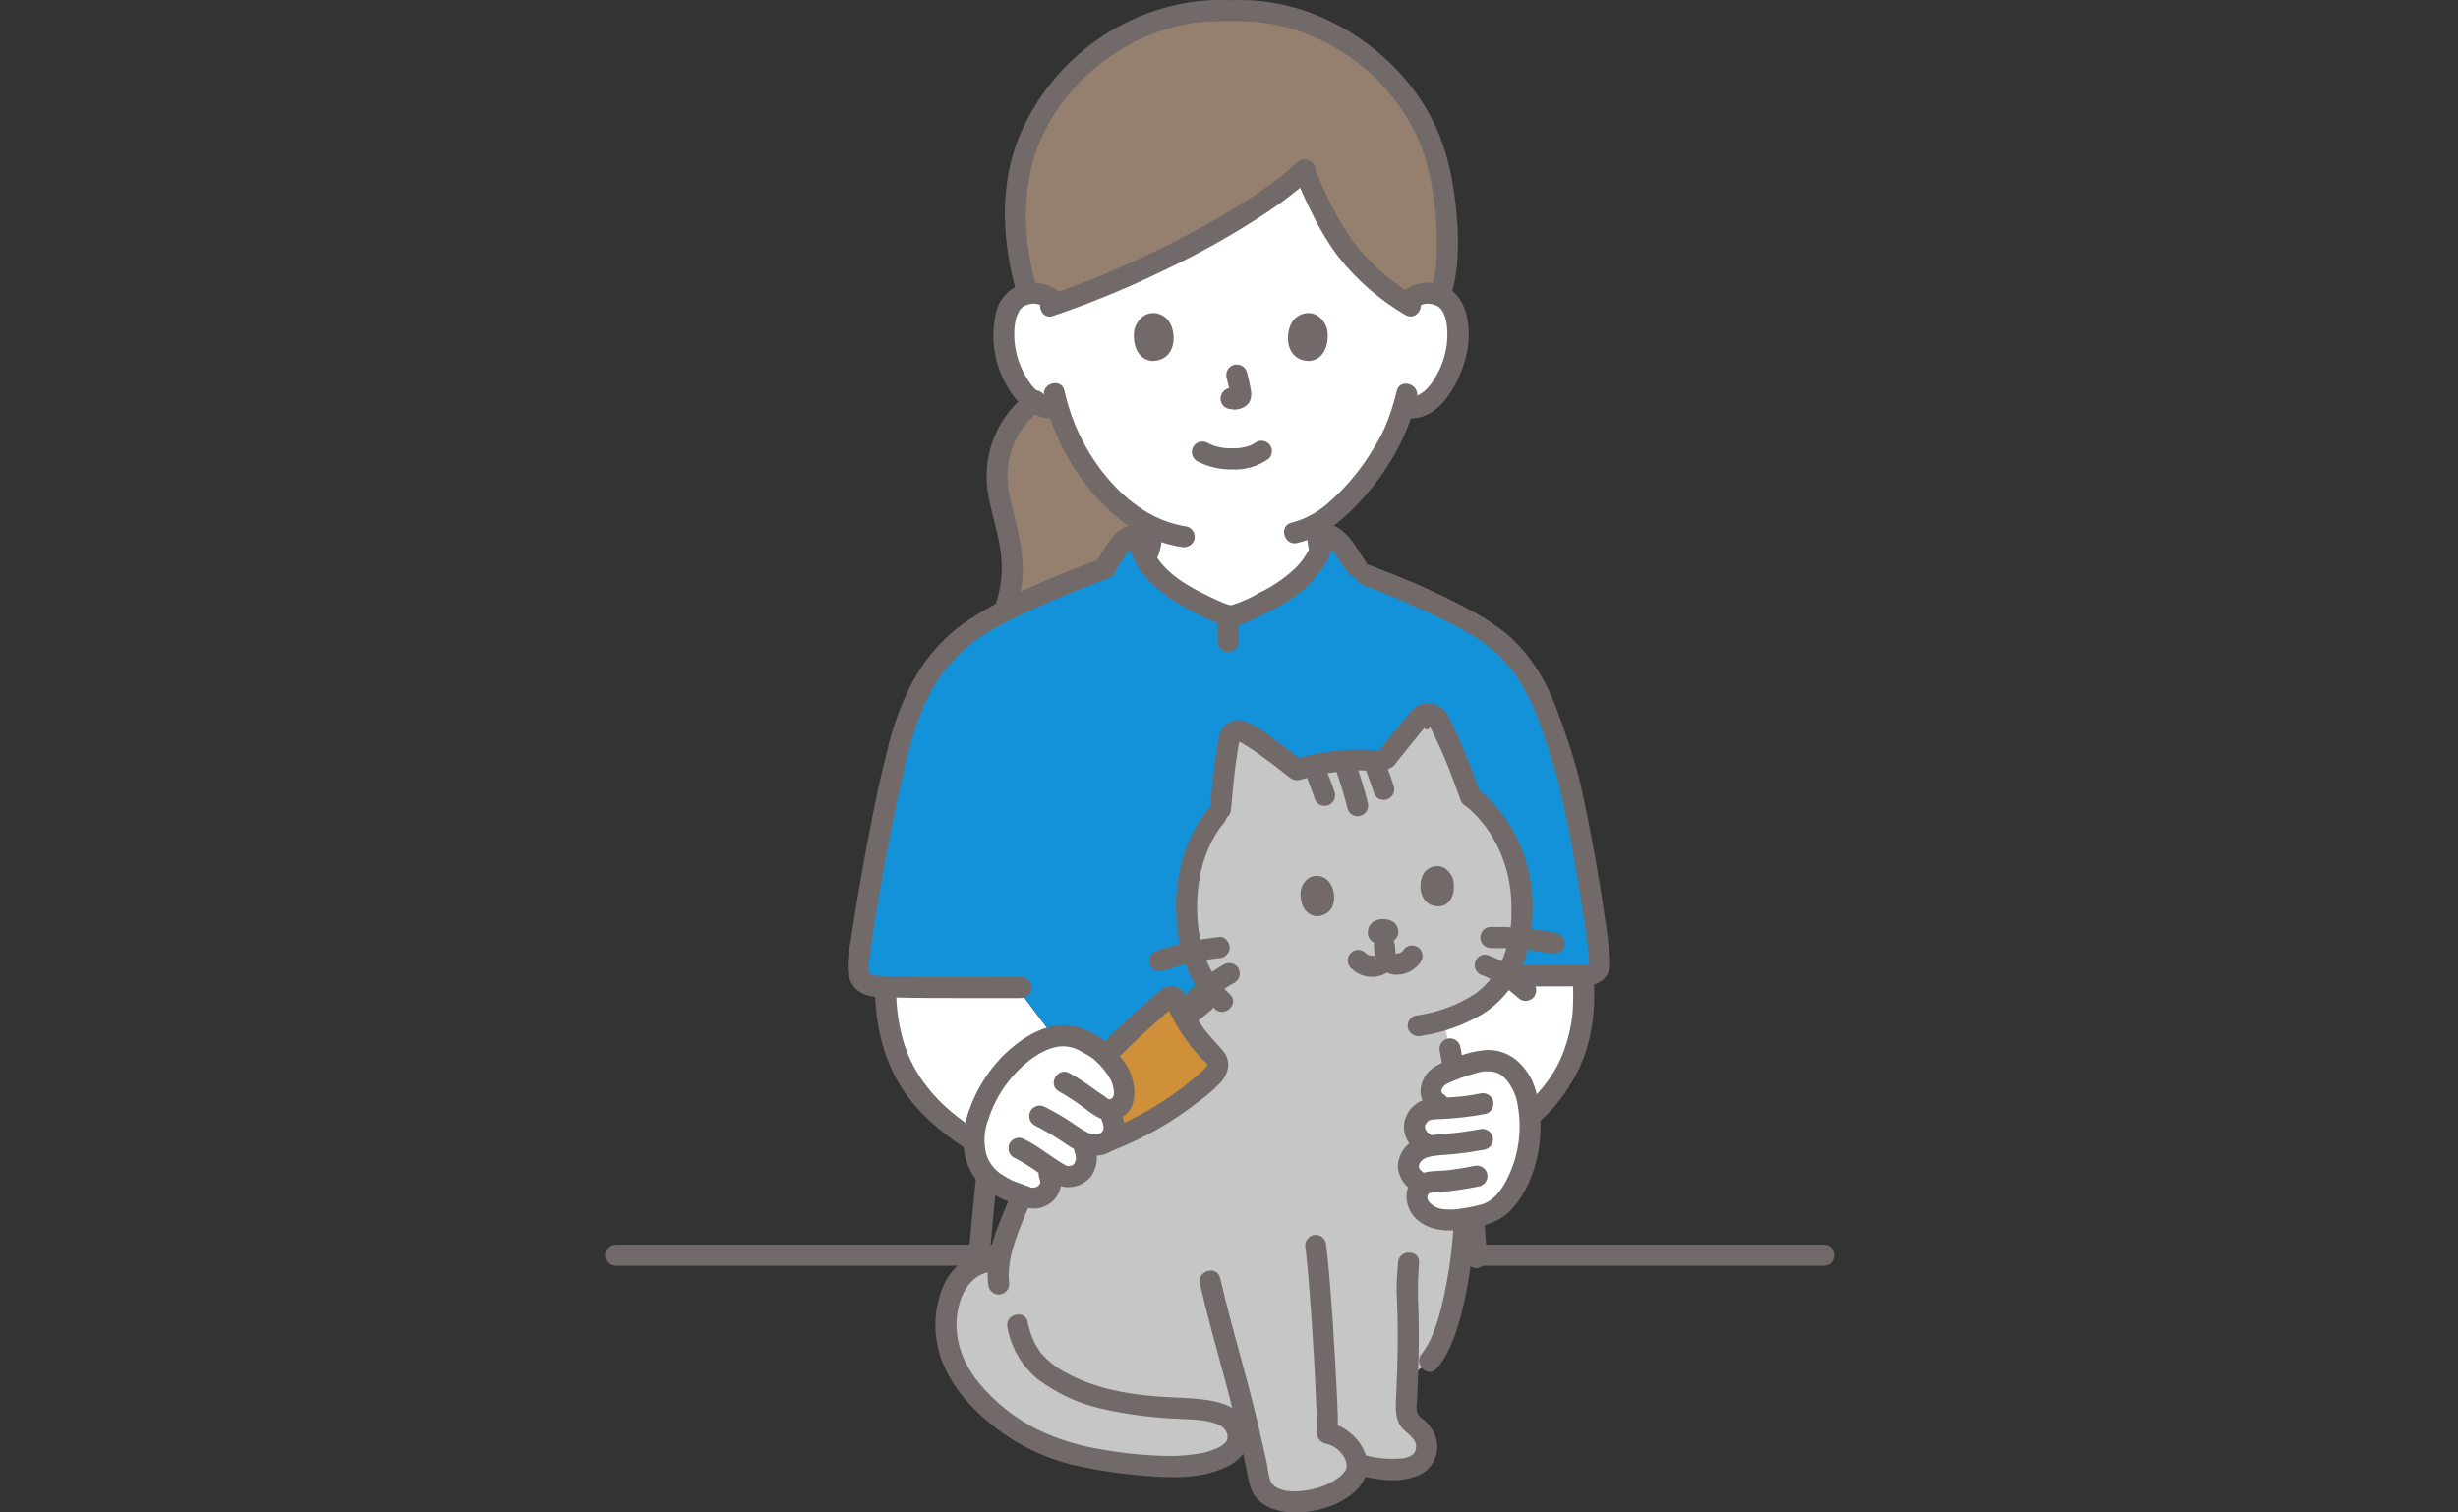 <svg width="130" height="80" viewBox="0 0 130 80" fill="none" xmlns="http://www.w3.org/2000/svg">
<rect x="0" y="0" width="130" height="80" fill="#333333" stroke="none"/>
<mask id="mask0_1621_25205" style="mask-type:alpha" maskUnits="userSpaceOnUse" x="0" y="0" width="130" height="80">
<rect width="130" height="80" fill="#D9D9D9"/>
</mask>
<g mask="url(#mask0_1621_25205)">
</g>
<g clip-path="url(#clip0_1621_25205)">
<path d="M83.761 52.742C83.758 52.496 83.751 52.248 83.751 52.084C83.751 52.084 83.751 51.91 83.751 51.611C82.337 51.611 77.194 51.633 75.956 51.633L74.175 58.358L73.992 59.049C76.879 59.049 80.901 59.049 80.901 59.049C81.293 58.701 81.661 58.328 82.002 57.93C83.04 56.629 83.651 55.037 83.75 53.373C83.764 53.215 83.764 52.98 83.761 52.742Z" fill="white"/>
<path d="M58.766 60.048L59.116 59.663L56.881 56.375L53.777 52.235C51.661 52.235 48.807 52.251 46.832 52.191C46.838 52.423 46.841 52.554 46.841 52.554C46.899 55.08 47.722 57.429 49.987 59.265C51.088 60.13 52.262 60.897 53.495 61.556L56.092 62.995L58.766 60.048Z" fill="white"/>
<path d="M59.35 6.875C60.727 6.114 62.587 5.627 65.094 5.627C76.609 5.627 74.491 15.898 74.491 15.898C74.634 15.766 74.801 15.664 74.984 15.597C75.166 15.53 75.359 15.5 75.553 15.508C75.8 15.5 76.044 15.559 76.26 15.68C76.475 15.8 76.654 15.977 76.778 16.191C77.195 16.915 77.176 18.249 76.897 19.075C76.699 19.66 76.376 20.554 75.594 21.195C75.422 21.339 75.223 21.445 75.008 21.507C74.793 21.57 74.567 21.587 74.346 21.557L74.226 21.537C74.108 21.936 73.965 22.326 73.796 22.707C73.482 23.562 71.761 26.539 69.575 27.747C69.599 27.951 69.632 28.156 69.668 28.364C69.7 28.628 69.75 28.89 69.816 29.148C69.681 29.474 69.494 29.776 69.262 30.041C68.881 30.509 68.432 30.916 67.931 31.251C66.605 32.023 65.464 32.581 65.096 32.574C64.725 32.581 63.584 32.023 62.258 31.251C61.767 30.929 61.327 30.535 60.953 30.083C60.803 29.912 60.671 29.726 60.561 29.528C60.821 29.207 60.83 28.8 60.909 28.365C60.937 28.209 60.96 28.058 60.981 27.91C59.917 27.428 58.968 26.631 58.066 25.548C57.094 24.37 56.372 23.004 55.946 21.536C55.71 21.586 55.465 21.581 55.231 21.522C54.997 21.463 54.78 21.352 54.595 21.196C53.814 20.555 53.49 19.661 53.292 19.076C53.014 18.25 52.995 16.916 53.411 16.191C53.535 15.977 53.714 15.8 53.929 15.68C54.145 15.56 54.389 15.501 54.636 15.509C54.83 15.5 55.023 15.53 55.206 15.597C55.388 15.664 55.555 15.767 55.698 15.899C55.698 15.899 54.401 9.612 59.35 6.875Z" fill="white"/>
<path d="M56.795 23.637C56.444 22.966 56.16 22.261 55.946 21.534C55.728 21.581 55.503 21.581 55.285 21.534C55.067 21.487 54.861 21.394 54.682 21.261C53.669 22.028 52.984 23.153 52.767 24.408C52.541 25.804 53.138 27.264 53.399 28.654C53.663 29.887 53.56 31.171 53.104 32.346C54.814 31.492 56.572 30.738 58.37 30.09C58.626 29.732 59.055 29.076 59.275 28.781C59.401 28.607 59.569 28.467 59.762 28.374C59.802 28.355 59.846 28.345 59.89 28.346C59.924 28.352 59.957 28.363 59.987 28.38C60.002 28.37 60.21 28.003 60.423 27.623C59.522 27.076 58.724 26.373 58.066 25.548C57.576 24.958 57.15 24.317 56.795 23.637Z" fill="#957F6E"/>
<path d="M75.952 8.304C75.801 7.797 75.609 7.304 75.378 6.828C74.16 4.364 72.094 2.426 69.561 1.372C68.132 0.766 66.584 0.491 65.034 0.568C59.851 0.281 54.907 4.192 53.907 9.121C53.635 10.451 53.669 12.724 53.917 13.784C53.917 13.784 54.198 15.004 54.356 15.539C54.448 15.521 54.542 15.511 54.636 15.508C54.868 15.496 55.1 15.541 55.311 15.639C55.522 15.737 55.706 15.885 55.848 16.071C60.312 14.537 66.109 11.611 68.968 9.028C69.487 10.264 70.093 11.461 70.779 12.612C71.713 14.002 72.939 15.17 74.373 16.033C74.515 15.859 74.696 15.721 74.902 15.63C75.107 15.539 75.331 15.497 75.555 15.508C75.757 15.512 75.957 15.553 76.145 15.629C76.87 13.727 76.476 10.668 76.158 9.121C76.119 8.928 76.074 8.736 76.022 8.545C75.999 8.465 75.976 8.384 75.952 8.304Z" fill="#957F6E"/>
<path d="M56.892 31.951C57.159 31.858 57.418 31.722 57.675 31.604C58.086 31.416 58.497 31.225 58.907 31.034C59.254 30.872 59.601 30.711 59.948 30.55C60.023 30.515 60.103 30.485 60.176 30.445C59.93 30.578 60.108 30.477 60.182 30.445C60.286 30.405 60.386 30.358 60.484 30.306C60.641 30.219 60.783 30.109 60.907 29.979C61.382 29.467 61.424 28.713 61.518 28.055C61.552 27.912 61.531 27.762 61.459 27.634C61.387 27.506 61.269 27.411 61.129 27.368C60.987 27.329 60.835 27.349 60.707 27.422C60.579 27.495 60.485 27.615 60.445 27.758C60.402 28.06 60.352 28.362 60.301 28.662C60.284 28.773 60.259 28.884 60.226 28.991C60.217 29.019 60.207 29.047 60.197 29.074C60.199 29.069 60.24 28.986 60.21 29.041C60.195 29.07 60.091 29.232 60.167 29.136C60.131 29.179 60.092 29.219 60.051 29.257C59.991 29.317 60.115 29.216 60.041 29.267C60.018 29.282 59.995 29.298 59.972 29.313C59.859 29.378 59.741 29.433 59.619 29.478C59.551 29.508 59.485 29.539 59.418 29.572C58.699 29.903 57.984 30.239 57.266 30.57C57.094 30.649 56.923 30.728 56.751 30.806C56.69 30.833 56.629 30.86 56.568 30.887C56.442 30.943 56.709 30.835 56.595 30.875C56.455 30.917 56.336 31.012 56.264 31.14C56.191 31.268 56.171 31.419 56.206 31.562C56.247 31.704 56.341 31.824 56.469 31.897C56.597 31.97 56.749 31.989 56.891 31.951L56.892 31.951Z" fill="#726A69"/>
<path d="M69.019 27.747C69.065 28.105 69.125 28.46 69.179 28.817C69.212 29.076 69.283 29.328 69.388 29.567C69.526 29.849 69.74 30.087 70.006 30.253C70.16 30.349 70.324 30.427 70.496 30.486C70.605 30.526 70.313 30.401 70.454 30.468C71.115 30.784 71.778 31.096 72.439 31.409C72.724 31.544 73.007 31.688 73.299 31.807C73.441 31.845 73.592 31.826 73.721 31.753C73.849 31.68 73.943 31.559 73.983 31.417C74.019 31.274 73.998 31.123 73.926 30.995C73.853 30.867 73.735 30.773 73.594 30.73C73.874 30.844 73.597 30.727 73.53 30.695C73.4 30.634 73.27 30.573 73.14 30.511C72.78 30.341 72.421 30.17 72.061 29.999C71.757 29.855 71.453 29.711 71.148 29.567C71.064 29.527 70.98 29.488 70.893 29.451C70.85 29.432 70.804 29.416 70.76 29.398C70.82 29.423 70.734 29.383 70.729 29.381C70.697 29.364 70.664 29.347 70.632 29.329C70.596 29.308 70.464 29.2 70.544 29.274C70.501 29.234 70.462 29.19 70.421 29.149C70.51 29.238 70.408 29.118 70.383 29.075C70.373 29.058 70.336 28.978 70.368 29.051C70.403 29.13 70.36 29.023 70.354 29.005C70.318 28.887 70.29 28.767 70.271 28.645C70.222 28.352 70.163 28 70.13 27.746C70.126 27.599 70.066 27.46 69.962 27.356C69.859 27.253 69.72 27.192 69.574 27.188C69.427 27.189 69.286 27.248 69.181 27.352C69.077 27.457 69.018 27.598 69.018 27.746L69.019 27.747Z" fill="#726A69"/>
<path d="M54.479 20.72C53.665 21.299 53.026 22.091 52.629 23.01C52.233 23.928 52.095 24.938 52.23 25.93C52.379 27.008 52.764 28.037 52.914 29.114C53.074 30.149 52.956 31.209 52.574 32.184C52.535 32.327 52.555 32.479 52.627 32.608C52.7 32.736 52.82 32.831 52.962 32.871C53.104 32.907 53.255 32.886 53.382 32.813C53.51 32.741 53.604 32.622 53.647 32.481C54.017 31.529 54.161 30.504 54.067 29.486C53.98 28.426 53.659 27.42 53.436 26.386C53.201 25.481 53.24 24.527 53.549 23.645C53.852 22.864 54.37 22.184 55.041 21.685C55.166 21.607 55.255 21.485 55.292 21.343C55.33 21.201 55.311 21.05 55.241 20.921C55.166 20.794 55.044 20.702 54.901 20.664C54.759 20.627 54.607 20.647 54.48 20.721L54.479 20.72Z" fill="#726A69"/>
<path d="M73.869 20.695C73.713 21.359 73.5 22.008 73.232 22.635C73.198 22.721 73.286 22.523 73.23 22.637C73.211 22.676 73.194 22.717 73.175 22.756C73.132 22.848 73.086 22.938 73.039 23.027C72.923 23.249 72.8 23.465 72.671 23.679C72.01 24.808 71.167 25.818 70.174 26.668C69.636 27.134 68.998 27.468 68.31 27.645C67.613 27.808 67.908 28.884 68.606 28.721C70.043 28.387 71.242 27.339 72.182 26.243C72.993 25.33 73.669 24.306 74.191 23.201C74.224 23.127 74.256 23.051 74.287 22.975C74.297 22.952 74.345 22.836 74.312 22.912C74.275 22.998 74.323 22.889 74.332 22.87C74.364 22.798 74.394 22.726 74.424 22.653C74.46 22.565 74.493 22.477 74.527 22.388C74.701 21.934 74.84 21.468 74.942 20.992C75.086 20.291 74.014 19.992 73.869 20.695Z" fill="#726A69"/>
<path d="M55.223 20.959C55.648 22.84 56.523 24.59 57.77 26.058C58.998 27.498 60.581 28.645 62.484 28.929C62.626 28.963 62.776 28.942 62.903 28.87C63.03 28.797 63.125 28.679 63.168 28.539C63.206 28.396 63.187 28.244 63.114 28.116C63.042 27.987 62.921 27.892 62.78 27.852C61.043 27.593 59.678 26.583 58.557 25.268C57.444 23.939 56.668 22.359 56.296 20.663C56.138 19.962 55.065 20.259 55.223 20.959V20.959Z" fill="#726A69"/>
<path d="M76.701 15.631C76.701 15.778 76.737 15.623 76.756 15.563C76.779 15.49 76.802 15.416 76.823 15.342C76.872 15.162 76.913 14.979 76.946 14.795C77.014 14.414 77.061 14.028 77.085 13.641C77.129 12.887 77.114 12.131 77.042 11.379C76.907 9.859 76.648 8.347 76.039 6.94C74.763 3.993 72.171 1.699 69.171 0.625C68.297 0.315 67.388 0.117 66.464 0.036C66.006 0.002 65.546 -0.008 65.086 0.007C64.719 0.011 64.354 -0.011 63.987 0.008C62.508 0.092 61.06 0.466 59.724 1.11C57.087 2.365 55.008 4.557 53.888 7.262C52.915 9.657 52.987 12.379 53.6 14.852C53.669 15.131 53.739 15.41 53.821 15.686C54.023 16.373 55.097 16.082 54.893 15.389C54.599 14.47 54.403 13.522 54.31 12.56C54.184 11.245 54.28 9.918 54.595 8.635C55.301 6.075 57.112 3.9 59.376 2.559C60.522 1.877 61.786 1.42 63.102 1.212C63.778 1.134 64.459 1.104 65.139 1.121C65.971 1.093 66.802 1.165 67.616 1.336C69.08 1.671 70.458 2.309 71.663 3.208C72.868 4.107 73.872 5.249 74.613 6.559C75.385 7.945 75.731 9.478 75.897 11.044C75.989 11.849 76.017 12.659 75.983 13.468C75.968 13.841 75.926 14.212 75.858 14.579C75.823 14.761 75.78 14.941 75.728 15.119C75.658 15.283 75.611 15.455 75.588 15.631C75.588 16.349 76.701 16.35 76.701 15.631Z" fill="#726A69"/>
<path d="M68.542 9.436C69.168 10.872 69.838 12.351 70.798 13.598C71.775 14.828 72.971 15.865 74.325 16.658C74.94 17.03 75.5 16.065 74.887 15.694C73.63 14.966 72.523 14.005 71.626 12.86C70.729 11.663 70.099 10.238 69.503 8.872C69.427 8.745 69.305 8.653 69.163 8.616C69.02 8.578 68.869 8.598 68.741 8.672C68.617 8.749 68.526 8.872 68.489 9.014C68.452 9.156 68.471 9.307 68.542 9.436Z" fill="#726A69"/>
<path d="M68.63 8.585C67.29 9.802 65.733 10.778 64.168 11.672C62.341 12.715 60.452 13.645 58.513 14.457C57.487 14.886 56.448 15.284 55.394 15.638C54.718 15.864 55.008 16.943 55.69 16.714C57.68 16.038 59.627 15.237 61.518 14.319C63.423 13.421 65.26 12.387 67.016 11.225C67.859 10.667 68.662 10.048 69.416 9.374C69.948 8.89 69.159 8.103 68.629 8.584L68.63 8.585Z" fill="#726A69"/>
<path d="M56.092 15.504C55.772 15.217 55.375 15.033 54.951 14.974C54.527 14.915 54.094 14.983 53.709 15.171C53.443 15.316 53.211 15.518 53.03 15.762C52.85 16.007 52.725 16.288 52.664 16.586C52.506 17.3 52.495 18.038 52.633 18.756C52.771 19.474 53.055 20.156 53.466 20.759C54.001 21.545 54.832 22.248 55.844 22.114C55.99 22.11 56.129 22.05 56.232 21.946C56.336 21.842 56.396 21.703 56.4 21.556C56.4 21.285 56.144 20.958 55.844 20.998C55.081 21.099 54.565 20.48 54.225 19.868C53.923 19.34 53.733 18.754 53.666 18.149C53.615 17.57 53.616 16.866 53.957 16.37C54.02 16.279 53.893 16.425 53.991 16.332C54.029 16.292 54.07 16.254 54.112 16.218C54.057 16.259 54.196 16.172 54.209 16.166C54.278 16.133 54.351 16.108 54.425 16.093C54.577 16.054 54.736 16.051 54.889 16.086C55.042 16.121 55.184 16.192 55.305 16.293C55.838 16.77 56.626 15.983 56.093 15.504H56.092Z" fill="#726A69"/>
<path d="M74.886 16.293C75.007 16.192 75.149 16.121 75.302 16.086C75.455 16.051 75.614 16.053 75.766 16.093C75.875 16.122 75.98 16.164 76.079 16.218C76.122 16.253 76.163 16.291 76.2 16.332C76.31 16.441 76.157 16.256 76.235 16.37C76.575 16.866 76.577 17.57 76.526 18.149C76.458 18.754 76.267 19.339 75.966 19.868C75.627 20.481 75.11 21.099 74.347 20.998C74.2 20.999 74.059 21.058 73.955 21.162C73.85 21.267 73.792 21.409 73.791 21.556C73.795 21.703 73.854 21.843 73.958 21.947C74.061 22.051 74.201 22.111 74.347 22.115C76.02 22.337 77.039 20.506 77.457 19.155C77.828 17.955 77.833 16.077 76.681 15.287C76.286 15.035 75.82 14.92 75.354 14.959C74.888 14.998 74.447 15.19 74.1 15.504C73.564 15.983 74.353 16.77 74.886 16.293Z" fill="#726A69"/>
<path d="M63.31 24.394C63.892 24.696 64.539 24.847 65.194 24.833C65.878 24.861 66.552 24.659 67.109 24.259C67.213 24.155 67.272 24.013 67.272 23.865C67.272 23.716 67.213 23.575 67.109 23.47C67.003 23.369 66.862 23.313 66.716 23.313C66.57 23.313 66.429 23.369 66.322 23.47C66.495 23.335 66.377 23.427 66.333 23.455C66.296 23.479 66.258 23.501 66.219 23.521C66.168 23.548 66.038 23.58 66.196 23.538C66.143 23.552 66.091 23.578 66.039 23.595C65.895 23.64 65.748 23.674 65.598 23.696C65.681 23.683 65.631 23.692 65.577 23.696C65.534 23.7 65.491 23.704 65.447 23.707C65.343 23.713 65.239 23.716 65.135 23.715C65.041 23.715 64.947 23.712 64.854 23.705C64.811 23.703 64.769 23.699 64.726 23.695C64.706 23.692 64.549 23.665 64.684 23.691C64.546 23.667 64.409 23.637 64.273 23.599C64.216 23.582 64.16 23.561 64.103 23.541C63.968 23.495 64.203 23.591 64.081 23.534C64.011 23.5 63.942 23.465 63.872 23.429C63.745 23.354 63.593 23.333 63.45 23.371C63.308 23.409 63.186 23.502 63.111 23.629C63.037 23.757 63.016 23.91 63.053 24.053C63.091 24.196 63.184 24.318 63.311 24.393L63.31 24.394Z" fill="#726A69"/>
<path d="M64.876 19.988C64.961 20.296 65.029 20.608 65.079 20.924L65.06 20.775C65.066 20.818 65.067 20.861 65.063 20.904L65.083 20.756C65.08 20.775 65.076 20.795 65.069 20.814L65.125 20.68C65.119 20.694 65.112 20.706 65.105 20.718L65.192 20.605C65.183 20.616 65.172 20.626 65.161 20.635L65.274 20.548C65.25 20.562 65.225 20.576 65.2 20.587L65.333 20.53C65.293 20.548 65.251 20.56 65.208 20.567L65.356 20.547C65.318 20.552 65.279 20.552 65.24 20.547L65.388 20.567C65.344 20.561 65.301 20.55 65.257 20.544C65.185 20.52 65.109 20.517 65.035 20.534C64.962 20.537 64.89 20.56 64.829 20.6C64.765 20.637 64.71 20.686 64.666 20.744C64.622 20.803 64.59 20.869 64.571 20.94C64.552 21.011 64.548 21.085 64.558 21.158C64.568 21.23 64.592 21.3 64.629 21.364C64.664 21.427 64.712 21.482 64.769 21.526C64.826 21.57 64.891 21.602 64.961 21.619C65.068 21.634 65.172 21.661 65.281 21.666C65.449 21.667 65.614 21.627 65.763 21.55C65.858 21.505 65.942 21.44 66.009 21.359C66.077 21.278 66.125 21.183 66.151 21.081C66.186 20.918 66.185 20.749 66.147 20.586C66.096 20.284 66.027 19.986 65.95 19.691C65.91 19.551 65.819 19.432 65.695 19.357C65.599 19.301 65.489 19.275 65.379 19.282C65.268 19.289 65.162 19.328 65.075 19.396C64.987 19.464 64.921 19.556 64.886 19.662C64.851 19.767 64.848 19.88 64.877 19.987L64.876 19.988Z" fill="#726A69"/>
<path d="M60.024 17.32C59.869 17.828 59.97 18.995 60.928 19.094C62.194 19.086 62.262 17.675 61.836 17.012C61.486 16.468 60.46 16.243 60.024 17.32Z" fill="#726A69"/>
<path d="M70.165 17.32C70.32 17.828 70.219 18.995 69.261 19.094C67.994 19.086 67.927 17.675 68.353 17.012C68.703 16.468 69.729 16.243 70.165 17.32Z" fill="#726A69"/>
<path d="M74.175 58.358L73.902 59.391L59.116 59.663L56.882 56.375L53.778 52.235C51.462 52.235 48.263 52.255 46.299 52.171C45.891 52.153 45.311 51.885 45.392 51.034C45.603 48.861 46.718 42.751 47.453 39.883C47.963 37.894 48.499 36.129 50.342 34.201C51.735 32.753 55.415 31.183 58.369 30.089C58.624 29.731 59.055 29.075 59.274 28.78C59.4 28.605 59.568 28.465 59.761 28.372C59.801 28.354 59.845 28.344 59.889 28.345C59.923 28.35 59.956 28.362 59.986 28.379C60.074 28.424 60.137 28.59 60.213 28.769C60.38 29.247 60.63 29.692 60.953 30.081C61.327 30.534 61.767 30.928 62.258 31.25C63.584 32.021 64.725 32.58 65.096 32.573C65.464 32.58 66.605 32.021 67.931 31.25C68.432 30.915 68.88 30.508 69.262 30.04C69.58 29.667 69.82 29.232 69.964 28.762C70.029 28.576 70.029 28.375 70.115 28.329C70.146 28.312 70.18 28.301 70.215 28.295C70.258 28.294 70.301 28.304 70.34 28.323C70.562 28.431 70.758 28.587 70.915 28.78C71.23 29.203 71.972 30.363 72.036 30.332C74.924 31.429 78.428 32.965 79.719 34.314C81.565 36.243 81.925 38.062 82.61 39.996C83.282 41.892 84.529 49.278 84.608 50.923C84.633 51.438 84.134 51.611 83.758 51.611C82.353 51.611 77.197 51.633 75.956 51.633L74.175 58.358Z" fill="#1492D9"/>
<path d="M78.078 66.951H96.463C97.178 66.951 97.18 65.834 96.463 65.834H78.078C77.362 65.834 77.361 66.951 78.078 66.951Z" fill="#726A69"/>
<path d="M32.537 66.953C36.528 66.953 40.519 66.953 44.509 66.953C47.311 66.953 50.114 66.953 52.916 66.953H56.278C56.994 66.953 56.995 65.837 56.278 65.837H49.952C46.402 65.837 42.853 65.837 39.303 65.837C37.048 65.837 34.793 65.837 32.537 65.837C31.822 65.837 31.82 66.953 32.537 66.953Z" fill="#726A69"/>
<path d="M51.713 61.414C51.53 63.072 51.377 64.734 51.23 66.395C51.232 66.543 51.291 66.684 51.395 66.789C51.499 66.893 51.64 66.952 51.787 66.954C51.934 66.951 52.073 66.891 52.177 66.787C52.281 66.683 52.34 66.542 52.343 66.395C52.489 64.734 52.643 63.072 52.825 61.414C52.825 61.266 52.766 61.125 52.661 61.02C52.557 60.916 52.416 60.857 52.269 60.856C52.123 60.859 51.983 60.919 51.879 61.023C51.776 61.127 51.716 61.267 51.713 61.414Z" fill="#726A69"/>
<path d="M46.285 52.554C46.332 54.334 46.752 56.113 47.738 57.613C48.877 59.347 50.632 60.539 52.393 61.569C53.519 62.229 54.671 62.844 55.811 63.477C56.439 63.826 57.001 62.861 56.373 62.513C54.518 61.485 52.602 60.522 50.89 59.262C49.488 58.23 48.366 56.913 47.827 55.234C47.558 54.366 47.413 53.463 47.398 52.554C47.379 51.837 46.266 51.834 46.285 52.554V52.554Z" fill="#726A69"/>
<path d="M54.013 51.676C51.468 51.676 48.913 51.733 46.37 51.616C46.362 51.616 46.163 51.59 46.306 51.617C46.265 51.609 46.225 51.598 46.184 51.588C46.16 51.581 46.059 51.537 46.146 51.575C46.142 51.574 45.999 51.48 46.077 51.539C46.046 51.516 46.019 51.489 45.996 51.458C46.04 51.529 45.959 51.376 45.985 51.436C45.941 51.307 45.928 51.169 45.949 51.034C45.96 50.884 45.98 50.734 45.998 50.585C46.027 50.347 46.038 50.266 46.063 50.09C46.202 49.089 46.368 48.093 46.542 47.098C46.923 44.923 47.334 42.748 47.849 40.602C48.078 39.513 48.404 38.448 48.825 37.419C49.332 36.231 50.089 35.168 51.045 34.302C51.994 33.478 53.223 32.883 54.366 32.342C55.76 31.684 57.194 31.115 58.639 30.581C58.779 30.539 58.898 30.444 58.97 30.316C59.042 30.188 59.063 30.037 59.027 29.895C58.987 29.752 58.893 29.632 58.765 29.559C58.637 29.486 58.485 29.466 58.343 29.505C56.971 30.011 55.611 30.552 54.28 31.158C53.077 31.671 51.928 32.303 50.851 33.046C49.779 33.855 48.894 34.886 48.257 36.069C47.655 37.228 47.205 38.46 46.918 39.735C46.361 41.908 45.947 44.122 45.553 46.33C45.362 47.402 45.18 48.477 45.024 49.555C44.896 50.446 44.537 51.69 45.334 52.364C45.84 52.794 46.507 52.741 47.129 52.757C47.863 52.776 48.599 52.785 49.334 52.79C50.893 52.8 52.453 52.793 54.013 52.792C54.729 52.792 54.73 51.676 54.013 51.676Z" fill="#726A69"/>
<path d="M75.956 52.192C78.042 52.192 80.129 52.179 82.215 52.173C82.659 52.172 83.104 52.171 83.548 52.17C84.15 52.17 84.804 52.037 85.069 51.42C85.227 51.053 85.148 50.629 85.106 50.244C85.055 49.786 84.993 49.329 84.928 48.872C84.603 46.591 84.207 44.314 83.719 42.062C83.539 41.201 83.31 40.351 83.033 39.517C82.543 38.078 82.105 36.616 81.255 35.34C80.833 34.679 80.32 34.082 79.731 33.566C79.209 33.14 78.65 32.762 78.062 32.434C76.614 31.636 75.115 30.935 73.573 30.336C73.182 30.178 72.789 30.023 72.395 29.871C72.253 29.833 72.101 29.852 71.973 29.925C71.845 29.998 71.751 30.119 71.711 30.261C71.675 30.404 71.695 30.555 71.767 30.683C71.84 30.811 71.959 30.906 72.099 30.948C73.586 31.505 75.043 32.138 76.466 32.844C77.624 33.429 78.769 34.056 79.629 35.037C80.618 36.164 81.194 37.505 81.661 38.913C81.956 39.801 82.256 40.674 82.471 41.585C82.979 43.734 83.357 45.919 83.696 48.101C83.838 49.015 83.944 49.675 84.025 50.554C84.037 50.676 84.039 50.8 84.053 50.922C84.073 51.099 84.043 50.999 84.052 50.979C84.068 50.94 84.139 50.972 84.027 50.993C83.949 51.008 83.884 51.046 83.819 51.05C83.445 51.075 83.062 51.052 82.687 51.053C80.444 51.059 78.201 51.073 75.957 51.074C75.241 51.074 75.24 52.19 75.957 52.19L75.956 52.192Z" fill="#726A69"/>
<path d="M58.971 30.197C59.129 29.969 59.283 29.738 59.44 29.509C59.505 29.416 59.569 29.322 59.635 29.228C59.696 29.141 59.817 29.045 59.866 28.958C59.928 28.849 60.119 28.939 59.792 28.851C59.544 28.784 59.629 28.81 59.696 28.963C59.745 29.075 59.791 29.188 59.839 29.301C59.941 29.552 60.065 29.793 60.21 30.022C60.927 31.102 61.983 31.769 63.104 32.359C63.548 32.601 64.007 32.814 64.478 32.996C64.782 33.123 65.116 33.153 65.437 33.082C65.85 32.963 66.249 32.798 66.626 32.592C67.192 32.321 67.744 32.021 68.278 31.691C68.825 31.326 69.312 30.876 69.719 30.358C69.923 30.115 70.097 29.847 70.237 29.562C70.315 29.395 70.385 29.222 70.45 29.05C70.473 28.989 70.496 28.928 70.514 28.864C70.528 28.819 70.54 28.773 70.549 28.726C70.585 28.613 70.571 28.613 70.507 28.724L70.262 28.867C70.105 28.819 70.083 28.823 70.196 28.878L70.267 28.925C70.322 28.965 70.372 29.01 70.419 29.059C70.508 29.161 70.589 29.27 70.662 29.384C70.869 29.685 71.071 29.989 71.282 30.286C71.359 30.411 71.481 30.501 71.623 30.538C71.764 30.576 71.915 30.557 72.043 30.486C72.169 30.411 72.261 30.288 72.299 30.145C72.336 30.003 72.316 29.851 72.243 29.723C71.895 29.23 71.591 28.623 71.146 28.212C70.903 27.988 70.562 27.729 70.214 27.737C69.731 27.748 69.564 28.12 69.454 28.521C69.252 29.154 68.884 29.72 68.389 30.161C67.858 30.644 67.258 31.044 66.609 31.349C66.154 31.622 65.669 31.841 65.163 32C65.123 32.01 65.083 32.02 65.043 32.026C65.203 32 65.106 32.011 65.066 32.014C65.086 32.012 65.201 32.05 65.109 32.02C65.068 32.006 65.023 32 64.981 31.988C64.778 31.926 64.58 31.848 64.389 31.755C63.157 31.184 61.759 30.502 61.057 29.272C60.868 28.943 60.768 28.57 60.584 28.241C60.535 28.145 60.467 28.059 60.385 27.989C60.303 27.92 60.208 27.867 60.105 27.834C60.002 27.801 59.894 27.789 59.787 27.799C59.68 27.808 59.575 27.839 59.48 27.89C58.809 28.212 58.416 29.044 58.01 29.634C57.937 29.762 57.917 29.914 57.954 30.057C57.991 30.2 58.083 30.322 58.209 30.398C58.337 30.47 58.488 30.489 58.63 30.451C58.772 30.414 58.894 30.323 58.971 30.197H58.971Z" fill="#726A69"/>
<path d="M64.398 32.74V33.917C64.4 34.065 64.458 34.207 64.561 34.313C64.638 34.391 64.738 34.444 64.846 34.466C64.954 34.488 65.066 34.477 65.168 34.434C65.27 34.392 65.357 34.32 65.418 34.228C65.479 34.136 65.511 34.028 65.511 33.917V33.813C65.51 33.665 65.452 33.524 65.349 33.418C65.271 33.339 65.172 33.286 65.064 33.264C64.956 33.242 64.844 33.254 64.742 33.296C64.64 33.338 64.553 33.41 64.492 33.502C64.431 33.594 64.398 33.702 64.398 33.813V33.917C64.4 34.065 64.458 34.207 64.561 34.313C64.638 34.391 64.738 34.444 64.846 34.466C64.954 34.488 65.066 34.477 65.168 34.434C65.27 34.392 65.357 34.32 65.418 34.228C65.479 34.136 65.511 34.028 65.511 33.917V32.74C65.51 32.592 65.452 32.45 65.349 32.344C65.271 32.266 65.172 32.213 65.064 32.191C64.956 32.169 64.844 32.18 64.742 32.223C64.64 32.265 64.553 32.337 64.492 32.429C64.431 32.521 64.398 32.629 64.398 32.74Z" fill="#726A69"/>
<path d="M78.634 66.52C78.534 64.819 78.41 63.117 78.359 61.414C78.338 60.697 77.225 60.694 77.246 61.414C77.297 63.117 77.421 64.819 77.521 66.52C77.524 66.667 77.584 66.807 77.688 66.911C77.791 67.015 77.931 67.075 78.078 67.078C78.225 67.077 78.365 67.018 78.469 66.913C78.574 66.809 78.633 66.668 78.634 66.52Z" fill="#726A69"/>
<path d="M83.194 52.084C83.215 52.611 83.206 53.138 83.166 53.664C83.093 54.299 82.948 54.923 82.733 55.525C82.288 56.783 81.484 57.767 80.507 58.652C79.974 59.135 80.764 59.923 81.294 59.442C82.398 58.488 83.25 57.275 83.773 55.911C84.01 55.246 84.172 54.557 84.255 53.856C84.311 53.267 84.329 52.675 84.306 52.083C84.303 51.365 83.191 51.363 83.194 52.083L83.194 52.084Z" fill="#726A69"/>
<path d="M77.048 57.716C77.764 57.716 77.765 56.6 77.048 56.6C76.33 56.6 76.33 57.716 77.048 57.716Z" fill="#726A69"/>
<path d="M78.025 53.214L78.013 53.221C77.476 53.526 76.91 53.778 76.324 53.971C77.081 56.665 77.408 60.261 77.46 62.872C77.523 66.128 76.864 70.565 75.587 71.994L74.436 72.948C74.417 73.446 74.393 73.967 74.365 74.524C74.372 74.711 74.415 74.895 74.494 75.066C74.555 75.244 74.829 75.415 74.969 75.543C75.414 75.949 75.674 76.607 75.229 77.213C75.034 77.479 74.578 77.638 74.24 77.679C73.313 77.79 72.728 77.689 71.773 77.44C71.793 77.668 71.739 77.895 71.619 78.089C70.877 79.248 68.384 79.793 67.297 79.195C66.68 78.855 66.598 78.448 66.497 77.699C66.413 77.32 66.265 76.65 66.085 75.834H65.454C65.47 75.971 65.465 76.109 65.44 76.245C65.35 76.739 64.849 76.992 64.399 77.187C63.523 77.569 61.838 77.614 61.032 77.541C57.822 77.25 54.903 76.961 52.136 74.347C50.88 73.161 49.938 71.636 50.034 69.905C50.13 68.173 50.924 66.766 52.619 66.677L52.863 66.664C52.92 66.273 53.013 65.888 53.143 65.514C53.936 63.377 54.389 62.388 55.497 60.772C56.55 59.288 57.764 57.927 59.116 56.713C60.416 55.497 62.753 53.818 63.691 53.005L64.21 52.556C64.019 52.343 63.853 52.108 63.719 51.856C63.268 51.109 62.973 50.278 62.852 49.413C62.702 48.373 62.721 47.316 62.907 46.281C63.133 45.023 63.7 43.851 64.544 42.893L64.554 42.8L64.586 42.466C64.705 41.001 64.796 40.37 64.957 39.353C65.01 39.013 65.091 38.789 65.251 38.706C65.328 38.667 65.411 38.648 65.496 38.647C65.581 38.647 65.665 38.666 65.742 38.703C66.512 39.091 67.793 40.091 68.591 40.719C70.005 40.289 71.636 40.051 73.172 40.3C74.043 39.21 74.432 38.723 74.989 38.053C75.051 37.959 75.135 37.882 75.234 37.83C75.333 37.778 75.444 37.751 75.556 37.752C75.66 37.764 75.761 37.8 75.85 37.856C75.939 37.912 76.014 37.987 76.07 38.077C76.524 38.968 76.931 39.882 77.29 40.816L77.765 42.117C78.742 42.878 79.493 43.891 79.939 45.048C80.573 46.557 80.588 47.991 80.382 49.616C80.266 50.512 79.542 52.388 78.025 53.214Z" fill="#C6C6C6"/>
<path d="M73.941 66.791C73.912 67.284 73.853 67.777 73.865 68.271C73.876 68.725 73.904 69.178 73.914 69.632C73.934 70.537 73.926 71.443 73.899 72.349C73.885 72.814 73.867 73.279 73.846 73.744C73.822 74.252 73.767 74.729 73.957 75.213C74.115 75.619 74.462 75.763 74.718 76.081C74.825 76.188 74.888 76.331 74.896 76.482C74.904 76.633 74.857 76.781 74.762 76.899C74.502 77.164 73.969 77.158 73.631 77.164C73.142 77.162 72.655 77.096 72.183 76.968C71.488 76.799 71.191 77.875 71.888 78.045C72.81 78.269 73.896 78.44 74.817 78.115C75.061 78.045 75.286 77.92 75.475 77.749C75.663 77.577 75.809 77.365 75.901 77.127C75.994 76.89 76.03 76.635 76.008 76.381C75.986 76.127 75.905 75.881 75.772 75.664C75.663 75.472 75.524 75.298 75.361 75.149C75.227 75.057 75.105 74.949 74.997 74.827C74.913 74.624 74.892 74.4 74.938 74.184C74.952 73.896 74.965 73.607 74.977 73.319C75.019 72.317 75.045 71.315 75.037 70.313C75.033 69.751 75.018 69.19 74.993 68.629C74.982 68.016 75.002 67.403 75.053 66.792C75.095 66.074 73.982 66.076 73.941 66.792V66.791Z" fill="#726A69"/>
<path d="M69.045 66.022C69.054 66.089 69.031 65.905 69.048 66.048C69.055 66.1 69.061 66.153 69.067 66.205C69.081 66.324 69.094 66.442 69.106 66.561C69.136 66.848 69.163 67.135 69.188 67.422C69.249 68.133 69.302 68.845 69.351 69.557C69.454 71.064 69.543 72.572 69.606 74.081C69.629 74.656 69.653 75.231 69.653 75.805C69.654 75.927 69.694 76.046 69.768 76.142C69.841 76.24 69.944 76.31 70.061 76.344C70.294 76.389 70.513 76.488 70.701 76.632C70.89 76.777 71.042 76.963 71.146 77.177C71.181 77.262 71.205 77.351 71.217 77.443C71.22 77.481 71.22 77.52 71.219 77.559C71.216 77.737 71.24 77.463 71.211 77.635C71.19 77.752 71.192 77.733 71.107 77.856C71.159 77.78 71.044 77.93 71.047 77.927C70.999 77.98 70.948 78.03 70.895 78.079C70.511 78.39 70.062 78.611 69.582 78.726C69.351 78.792 69.115 78.838 68.876 78.863C68.615 78.886 68.352 78.886 68.091 78.863C67.992 78.848 67.895 78.826 67.799 78.799C67.744 78.784 67.691 78.766 67.638 78.745C67.738 78.786 67.584 78.716 67.578 78.712C67.473 78.66 67.379 78.59 67.297 78.505C67.294 78.501 67.235 78.423 67.271 78.475C67.255 78.452 67.176 78.293 67.193 78.338C67.114 78.082 67.06 77.818 67.033 77.551C66.976 77.233 66.894 76.918 66.824 76.604C66.513 75.191 66.163 73.792 65.781 72.396C65.346 70.802 64.907 69.215 64.533 67.606C64.371 66.906 63.297 67.202 63.46 67.903C63.837 69.528 64.282 71.13 64.721 72.741C65.149 74.311 65.526 75.887 65.877 77.476C66.016 78.104 66.037 78.769 66.489 79.272C66.93 79.763 67.593 79.949 68.228 79.991C69.448 80.071 70.958 79.657 71.814 78.739C73.022 77.442 71.863 75.608 70.357 75.268L70.766 75.806C70.766 74.58 70.69 73.352 70.623 72.128C70.539 70.609 70.442 69.089 70.314 67.572C70.261 66.955 70.204 66.339 70.118 65.725C70.078 65.583 69.984 65.462 69.856 65.389C69.728 65.316 69.576 65.297 69.434 65.335C69.293 65.378 69.175 65.473 69.103 65.601C69.03 65.729 69.01 65.88 69.045 66.022L69.045 66.022Z" fill="#726A69"/>
<path d="M63.298 52.61C62.46 53.331 61.562 53.982 60.694 54.666C59.661 55.472 58.677 56.338 57.746 57.26C55.877 59.126 54.285 61.249 53.258 63.696C52.704 65.017 52.093 66.448 52.263 67.917C52.267 68.063 52.328 68.203 52.431 68.307C52.534 68.41 52.673 68.471 52.82 68.475C52.967 68.474 53.108 68.415 53.212 68.31C53.316 68.206 53.375 68.064 53.376 67.917C53.23 66.651 53.736 65.451 54.202 64.306C54.613 63.298 55.123 62.334 55.726 61.427C57.194 59.206 59.129 57.326 61.203 55.676C62.16 54.914 63.158 54.198 64.085 53.399C64.188 53.294 64.245 53.152 64.245 53.005C64.245 52.857 64.188 52.715 64.085 52.61C63.979 52.508 63.838 52.451 63.691 52.451C63.544 52.451 63.403 52.508 63.298 52.61Z" fill="#726A69"/>
<path d="M76.153 55.631C76.629 58.043 76.882 60.494 76.906 62.953C76.958 65.08 76.721 67.204 76.202 69.267C76.083 69.737 75.931 70.199 75.747 70.648C75.666 70.837 75.574 71.02 75.472 71.197C75.425 71.278 75.376 71.355 75.324 71.432C75.329 71.424 75.229 71.565 75.276 71.502C75.307 71.461 75.207 71.584 75.194 71.599C74.723 72.137 75.507 72.929 75.981 72.388C76.551 71.737 76.875 70.903 77.126 70.085C77.431 69.044 77.649 67.979 77.777 66.901C78.058 64.577 78.086 62.229 77.86 59.9C77.738 58.366 77.526 56.842 77.226 55.333C77.207 55.263 77.174 55.197 77.129 55.139C77.084 55.081 77.028 55.032 76.964 54.996C76.836 54.923 76.684 54.904 76.542 54.943C76.399 54.983 76.278 55.077 76.206 55.206C76.133 55.335 76.114 55.487 76.153 55.63L76.153 55.631Z" fill="#726A69"/>
<path d="M52.618 66.118C52.005 66.148 51.413 66.359 50.918 66.723C50.423 67.088 50.045 67.591 49.833 68.169C49.327 69.472 49.355 70.923 49.91 72.206C50.504 73.603 51.596 74.722 52.791 75.625C53.944 76.482 55.252 77.105 56.643 77.458C57.967 77.771 59.315 77.974 60.672 78.067C61.873 78.178 63.208 78.199 64.361 77.798C64.973 77.586 65.65 77.245 65.906 76.609C66.026 76.288 66.051 75.939 65.978 75.604C65.906 75.269 65.738 74.962 65.495 74.721C64.974 74.222 64.197 74.093 63.509 74.012C62.708 73.918 61.898 73.926 61.095 73.858C59.508 73.724 57.858 73.411 56.448 72.641C55.915 72.378 55.44 72.011 55.049 71.562C54.698 71.075 54.461 70.515 54.355 69.924C54.199 69.223 53.126 69.52 53.281 70.221C53.477 71.281 54.035 72.239 54.859 72.929C55.847 73.68 56.981 74.215 58.188 74.496C59.656 74.832 61.153 75.021 62.657 75.061C63.252 75.093 63.904 75.118 64.46 75.359C64.795 75.503 65.059 75.917 64.852 76.252C64.694 76.433 64.489 76.568 64.261 76.642C64.037 76.738 63.804 76.81 63.565 76.857C62.994 76.967 62.413 77.019 61.831 77.012C60.672 76.997 59.515 76.886 58.373 76.681C57.155 76.507 55.971 76.145 54.863 75.609C53.646 74.998 52.572 74.133 51.714 73.074C50.869 72.009 50.404 70.695 50.654 69.334C50.856 68.242 51.45 67.312 52.618 67.236C52.765 67.232 52.904 67.172 53.008 67.068C53.112 66.964 53.171 66.824 53.175 66.677C53.173 66.53 53.114 66.388 53.01 66.284C52.906 66.18 52.766 66.12 52.618 66.119L52.618 66.118Z" fill="#726A69"/>
<path d="M68.95 40.297C68.435 39.892 67.919 39.489 67.389 39.104C66.923 38.719 66.407 38.398 65.857 38.15C65.672 38.083 65.471 38.069 65.278 38.11C65.085 38.151 64.908 38.246 64.765 38.383C64.546 38.656 64.418 38.992 64.399 39.342C64.312 39.896 64.232 40.45 64.169 41.007C64.101 41.603 64.056 42.202 63.998 42.798C63.999 42.946 64.058 43.087 64.162 43.192C64.266 43.296 64.407 43.355 64.554 43.356C64.701 43.353 64.841 43.294 64.944 43.189C65.048 43.085 65.108 42.945 65.111 42.798C65.155 42.346 65.19 41.893 65.235 41.441C65.26 41.19 65.288 40.939 65.32 40.688C65.326 40.637 65.332 40.586 65.339 40.535C65.342 40.514 65.354 40.425 65.339 40.533C65.342 40.508 65.346 40.483 65.349 40.458C65.365 40.342 65.382 40.225 65.4 40.109C65.436 39.86 65.467 39.608 65.518 39.361C65.532 39.292 65.55 39.223 65.572 39.155C65.595 39.081 65.565 39.169 65.565 39.169C65.557 39.157 65.626 39.097 65.57 39.15C65.502 39.214 65.644 39.109 65.556 39.165C65.53 39.182 65.505 39.194 65.478 39.211C65.512 39.192 65.529 39.218 65.508 39.202C65.503 39.204 65.498 39.206 65.492 39.206C65.487 39.206 65.482 39.204 65.477 39.202C65.444 39.19 65.461 39.194 65.529 39.215C65.463 39.186 65.562 39.238 65.58 39.249C65.63 39.276 65.68 39.304 65.729 39.333C65.837 39.396 65.943 39.462 66.049 39.531C66.278 39.679 66.502 39.835 66.724 39.994C67.245 40.369 67.691 40.715 68.163 41.087C68.269 41.188 68.41 41.244 68.556 41.244C68.702 41.244 68.843 41.188 68.95 41.087C69.053 40.982 69.111 40.84 69.111 40.693C69.111 40.545 69.053 40.403 68.95 40.298L68.95 40.297Z" fill="#726A69"/>
<path d="M73.717 40.504C74.105 40.017 74.494 39.53 74.887 39.047C75.05 38.846 75.212 38.642 75.381 38.447C75.419 38.402 75.459 38.36 75.502 38.321C75.559 38.275 75.499 38.314 75.495 38.318C75.49 38.322 75.606 38.243 75.501 38.311C75.577 38.262 75.51 38.353 75.517 38.305L75.48 38.301L75.524 38.313C75.51 38.281 75.481 38.284 75.538 38.319C75.553 38.328 75.611 38.369 75.569 38.333C75.542 38.307 75.505 38.292 75.468 38.292C75.43 38.292 75.393 38.306 75.365 38.333C75.338 38.359 75.321 38.395 75.319 38.433C75.317 38.471 75.329 38.508 75.354 38.537C75.379 38.566 75.413 38.584 75.451 38.589C75.489 38.593 75.527 38.582 75.557 38.559C75.587 38.536 75.607 38.502 75.613 38.464C75.619 38.427 75.611 38.388 75.589 38.357C75.608 38.393 75.626 38.43 75.644 38.467C75.685 38.55 75.726 38.634 75.768 38.718C75.846 38.878 75.923 39.038 75.999 39.199C76.147 39.511 76.289 39.826 76.424 40.144C76.586 40.527 76.736 40.915 76.879 41.307L77.237 42.288C77.279 42.428 77.374 42.547 77.501 42.62C77.629 42.692 77.779 42.713 77.921 42.678C78.063 42.637 78.183 42.543 78.255 42.414C78.328 42.286 78.348 42.134 78.31 41.991C78.01 41.17 77.715 40.35 77.37 39.547C77.22 39.195 77.061 38.846 76.896 38.501C76.723 38.14 76.579 37.713 76.254 37.462C76.109 37.343 75.937 37.261 75.753 37.223C75.57 37.185 75.38 37.191 75.199 37.241C74.828 37.354 74.596 37.654 74.36 37.939C73.877 38.525 73.404 39.119 72.93 39.713C72.829 39.82 72.773 39.961 72.773 40.108C72.773 40.255 72.829 40.396 72.93 40.502C73.035 40.606 73.176 40.664 73.323 40.664C73.47 40.664 73.612 40.606 73.717 40.502V40.504Z" fill="#726A69"/>
<path d="M73.517 49.895C73.202 50.022 72.455 50.019 72.344 49.413C72.286 48.604 73.179 48.486 73.623 48.723C73.986 48.916 74.18 49.56 73.517 49.895Z" fill="#726A69"/>
<path d="M68.806 47.039C68.709 47.477 68.871 48.451 69.68 48.467C70.74 48.371 70.704 47.18 70.303 46.653C69.975 46.221 69.101 46.103 68.806 47.039Z" fill="#726A69"/>
<path d="M76.808 46.389C76.975 46.805 76.971 47.793 76.175 47.939C75.113 48.016 74.958 46.835 75.269 46.249C75.524 45.77 76.368 45.512 76.808 46.389Z" fill="#726A69"/>
<path d="M71.44 51.197C71.595 51.356 71.782 51.481 71.988 51.562C72.195 51.643 72.417 51.679 72.638 51.667C72.87 51.664 73.097 51.598 73.295 51.478C73.532 51.316 73.712 51.083 73.809 50.812L72.792 50.946C72.92 51.162 73.11 51.335 73.337 51.442C73.564 51.549 73.818 51.584 74.066 51.544C74.289 51.514 74.502 51.436 74.691 51.315C74.881 51.193 75.041 51.032 75.162 50.842C75.236 50.714 75.256 50.562 75.219 50.419C75.181 50.276 75.089 50.154 74.963 50.078C74.835 50.007 74.684 49.988 74.542 50.025C74.4 50.062 74.278 50.153 74.202 50.279C74.159 50.346 74.202 50.267 74.223 50.259C74.207 50.265 74.173 50.314 74.158 50.329C74.147 50.339 74.082 50.401 74.141 50.348C74.2 50.294 74.135 50.35 74.119 50.36C74.092 50.377 74.063 50.392 74.035 50.408C73.966 50.449 74.037 50.395 74.063 50.399C74.006 50.408 73.951 50.424 73.899 50.447C73.838 50.472 74.001 50.445 73.938 50.444C73.914 50.444 73.89 50.447 73.866 50.448C73.837 50.444 73.808 50.443 73.778 50.444C73.803 50.428 73.905 50.476 73.818 50.444C73.731 50.413 73.826 50.46 73.832 50.454C73.806 50.441 73.782 50.426 73.759 50.409C73.855 50.469 73.782 50.416 73.757 50.394C73.703 50.348 73.82 50.492 73.753 50.382C73.697 50.288 73.614 50.213 73.516 50.165C73.417 50.118 73.307 50.101 73.198 50.116C73.091 50.132 72.991 50.178 72.909 50.248C72.827 50.319 72.767 50.412 72.735 50.515C72.76 50.452 72.755 50.448 72.727 50.511C72.702 50.57 72.789 50.453 72.741 50.495C72.652 50.574 72.737 50.495 72.749 50.502L72.682 50.544C72.68 50.517 72.788 50.517 72.696 50.536C72.668 50.541 72.641 50.548 72.614 50.556C72.622 50.542 72.743 50.548 72.655 50.549C72.624 50.549 72.594 50.552 72.563 50.551C72.538 50.551 72.512 50.546 72.487 50.547C72.421 50.55 72.62 50.578 72.503 50.547C72.446 50.534 72.392 50.517 72.336 50.501C72.272 50.482 72.416 50.551 72.363 50.511C72.337 50.494 72.309 50.478 72.281 50.465C72.201 50.421 72.304 50.485 72.304 50.485C72.296 50.489 72.231 50.412 72.226 50.407C72.121 50.303 71.98 50.245 71.832 50.245C71.685 50.245 71.544 50.303 71.439 50.407C71.338 50.513 71.281 50.654 71.281 50.801C71.281 50.949 71.338 51.09 71.439 51.196L71.44 51.197Z" fill="#726A69"/>
<path d="M72.666 50.039L72.698 50.443L72.703 50.501C72.707 50.648 72.767 50.787 72.871 50.891C72.974 50.995 73.113 51.055 73.26 51.059L73.408 51.039C73.5 51.013 73.585 50.964 73.653 50.896L73.74 50.783C73.79 50.697 73.816 50.6 73.816 50.501L73.783 50.097L73.779 50.039C73.773 49.892 73.716 49.752 73.617 49.643C73.508 49.544 73.369 49.486 73.222 49.48L73.075 49.501C72.982 49.526 72.897 49.575 72.829 49.644L72.742 49.757C72.692 49.842 72.666 49.94 72.666 50.039Z" fill="#726A69"/>
<path d="M61.482 51.36C62.034 51.186 62.586 51.013 63.151 50.892C63.335 50.852 63.52 50.819 63.705 50.789C63.84 50.766 63.976 50.745 64.111 50.726C64.13 50.723 64.336 50.695 64.246 50.707C64.325 50.696 64.404 50.686 64.484 50.677C64.63 50.673 64.77 50.613 64.873 50.509C64.977 50.405 65.037 50.265 65.04 50.118C65.028 49.846 64.793 49.523 64.484 49.56C63.948 49.625 63.411 49.698 62.882 49.809C62.307 49.931 61.746 50.107 61.186 50.283C61.116 50.303 61.05 50.336 60.992 50.381C60.934 50.426 60.886 50.482 60.85 50.546C60.814 50.61 60.791 50.68 60.782 50.753C60.773 50.825 60.778 50.899 60.797 50.97C60.817 51.041 60.85 51.107 60.895 51.165C60.94 51.223 60.995 51.271 61.059 51.307C61.123 51.343 61.193 51.367 61.265 51.376C61.338 51.385 61.412 51.38 61.482 51.36Z" fill="#726A69"/>
<path d="M63.224 53.671C63.529 53.318 63.864 52.993 64.224 52.697C64.266 52.663 64.309 52.63 64.352 52.596L64.422 52.542C64.477 52.499 64.326 52.616 64.405 52.555C64.494 52.487 64.583 52.42 64.675 52.355C64.875 52.215 65.083 52.088 65.299 51.976C65.425 51.9 65.517 51.778 65.555 51.635C65.592 51.492 65.572 51.34 65.498 51.212C65.422 51.087 65.3 50.996 65.158 50.958C65.016 50.921 64.865 50.94 64.737 51.012C63.872 51.501 63.094 52.133 62.437 52.881C62.334 52.986 62.277 53.128 62.277 53.275C62.278 53.422 62.337 53.563 62.44 53.667C62.544 53.772 62.685 53.83 62.831 53.831C62.978 53.831 63.119 53.774 63.224 53.671Z" fill="#726A69"/>
<path d="M82.348 49.358C81.706 49.242 81.063 49.13 80.412 49.075C79.893 49.032 79.37 49.025 78.849 49.029C78.702 49.029 78.56 49.087 78.456 49.192C78.352 49.297 78.293 49.439 78.293 49.587C78.293 49.735 78.352 49.877 78.456 49.982C78.56 50.086 78.702 50.145 78.849 50.145C79.359 50.142 79.873 50.148 80.382 50.189C80.697 50.215 80.916 50.243 81.166 50.282C81.463 50.329 81.757 50.382 82.053 50.435C82.195 50.471 82.345 50.451 82.473 50.378C82.6 50.306 82.695 50.186 82.737 50.045C82.774 49.903 82.755 49.751 82.682 49.623C82.609 49.494 82.49 49.4 82.348 49.359V49.358Z" fill="#726A69"/>
<path d="M81.088 51.993C80.385 51.358 79.574 50.857 78.693 50.513C78.551 50.474 78.4 50.493 78.271 50.566C78.143 50.639 78.049 50.76 78.009 50.903C77.974 51.045 77.994 51.196 78.067 51.324C78.139 51.452 78.257 51.547 78.398 51.589C78.452 51.61 78.506 51.632 78.56 51.652C78.631 51.679 78.461 51.608 78.528 51.638C78.555 51.651 78.582 51.662 78.609 51.675C78.695 51.714 78.78 51.756 78.864 51.801C79.042 51.895 79.216 51.999 79.389 52.103C79.556 52.204 79.72 52.312 79.876 52.43C79.893 52.443 79.91 52.457 79.929 52.47C79.888 52.442 79.843 52.403 79.909 52.455C79.946 52.484 79.982 52.514 80.019 52.544C80.113 52.622 80.206 52.702 80.299 52.782C80.403 52.885 80.544 52.943 80.691 52.942C80.838 52.942 80.979 52.883 81.082 52.779C81.186 52.675 81.245 52.534 81.245 52.386C81.246 52.239 81.189 52.098 81.086 51.993L81.088 51.993Z" fill="#726A69"/>
<path d="M68.761 41.248C70.089 40.852 71.516 40.627 72.9 40.819C73.042 40.854 73.192 40.832 73.319 40.76C73.446 40.688 73.541 40.569 73.585 40.429C73.623 40.287 73.604 40.134 73.531 40.006C73.458 39.877 73.338 39.783 73.196 39.742C71.606 39.545 69.993 39.691 68.465 40.171C67.78 40.375 68.071 41.453 68.761 41.248Z" fill="#726A69"/>
<path d="M77.476 42.592C79.146 43.938 79.989 46.054 79.94 48.177C79.956 49.01 79.813 49.839 79.518 50.619C79.216 51.386 78.706 52.054 78.047 52.547C77.085 53.173 75.995 53.573 74.857 53.716C74.715 53.756 74.595 53.851 74.522 53.979C74.45 54.108 74.43 54.26 74.468 54.403C74.511 54.543 74.606 54.662 74.733 54.735C74.86 54.807 75.011 54.828 75.153 54.792C76.3 54.624 77.403 54.233 78.402 53.642C79.264 53.105 79.951 52.327 80.377 51.403C80.774 50.548 80.996 49.623 81.03 48.681C81.136 47.43 80.96 46.17 80.514 44.997C80.051 43.755 79.276 42.655 78.263 41.803C78.157 41.702 78.016 41.646 77.87 41.646C77.724 41.646 77.583 41.702 77.476 41.803C77.373 41.908 77.315 42.05 77.315 42.198C77.315 42.345 77.373 42.487 77.476 42.592V42.592Z" fill="#726A69"/>
<path d="M63.94 42.735C62.662 44.307 62.123 46.345 62.206 48.354C62.282 50.204 62.837 52.108 64.255 53.375C64.789 53.852 65.579 53.065 65.042 52.586C63.84 51.512 63.382 49.923 63.318 48.354C63.249 46.662 63.639 44.862 64.727 43.524C64.827 43.417 64.883 43.276 64.883 43.129C64.883 42.983 64.827 42.841 64.727 42.735C64.622 42.631 64.481 42.573 64.333 42.573C64.186 42.573 64.045 42.631 63.94 42.735Z" fill="#726A69"/>
<path d="M69.06 41.005C69.098 41.089 69.135 41.174 69.171 41.259L69.115 41.126C69.265 41.485 69.4 41.85 69.521 42.219C69.562 42.358 69.653 42.477 69.776 42.553C69.839 42.59 69.909 42.614 69.981 42.624C70.053 42.634 70.127 42.63 70.198 42.611C70.269 42.593 70.335 42.56 70.393 42.516C70.451 42.472 70.5 42.416 70.537 42.353C70.574 42.288 70.599 42.217 70.608 42.143C70.618 42.069 70.613 41.995 70.593 41.923C70.429 41.419 70.238 40.924 70.02 40.441C69.947 40.316 69.828 40.224 69.688 40.185C69.543 40.147 69.389 40.167 69.259 40.241C69.135 40.315 69.043 40.435 69.004 40.575L68.984 40.724C68.984 40.822 69.01 40.92 69.06 41.005L69.06 41.005Z" fill="#726A69"/>
<path d="M70.611 40.619C70.87 41.322 71.088 42.039 71.266 42.766C71.305 42.909 71.399 43.03 71.528 43.103C71.591 43.14 71.661 43.163 71.734 43.172C71.806 43.181 71.88 43.176 71.95 43.156C72.021 43.137 72.087 43.103 72.144 43.058C72.202 43.013 72.25 42.957 72.287 42.894C72.323 42.83 72.346 42.76 72.355 42.687C72.364 42.614 72.359 42.54 72.339 42.469C72.161 41.742 71.943 41.025 71.684 40.322C71.642 40.184 71.551 40.066 71.429 39.989C71.334 39.933 71.224 39.907 71.113 39.913C71.003 39.92 70.897 39.96 70.809 40.028C70.721 40.096 70.656 40.188 70.621 40.294C70.585 40.399 70.582 40.512 70.612 40.619H70.611Z" fill="#726A69"/>
<path d="M72.15 40.521C72.336 40.973 72.504 41.433 72.648 41.901C72.689 42.04 72.78 42.159 72.903 42.235C72.999 42.291 73.109 42.317 73.219 42.31C73.33 42.303 73.436 42.263 73.523 42.195C73.611 42.128 73.677 42.035 73.712 41.93C73.747 41.825 73.75 41.711 73.721 41.604C73.577 41.137 73.409 40.676 73.223 40.224C73.18 40.086 73.089 39.968 72.968 39.89C72.905 39.853 72.835 39.829 72.763 39.819C72.69 39.809 72.617 39.814 72.546 39.832C72.475 39.851 72.409 39.883 72.351 39.928C72.292 39.972 72.243 40.027 72.207 40.091C72.168 40.154 72.143 40.226 72.133 40.3C72.124 40.374 72.13 40.449 72.15 40.521Z" fill="#726A69"/>
<path d="M58.635 55.672C59.62 54.676 60.647 53.725 61.719 52.821C61.755 52.779 61.801 52.747 61.852 52.727C61.904 52.706 61.959 52.699 62.014 52.704C62.114 52.733 62.165 52.84 62.206 52.937C62.657 54.002 63.307 54.971 64.121 55.792C64.246 55.897 64.343 56.031 64.403 56.183C64.499 56.509 64.231 56.819 63.98 57.046C62.407 58.467 60.588 59.588 58.613 60.353" fill="#D0903A"/>
<path d="M59.028 56.066C59.534 55.556 60.051 55.057 60.578 54.569C60.835 54.331 61.095 54.097 61.358 53.865C61.496 53.744 61.635 53.623 61.775 53.502L61.943 53.358L62.069 53.251C62.142 53.196 62.123 53.2 62.014 53.262L61.733 53.185C61.679 53.122 61.676 53.132 61.725 53.217C61.751 53.278 61.777 53.338 61.804 53.398C61.844 53.489 61.886 53.578 61.93 53.667C62.031 53.874 62.14 54.077 62.257 54.276C62.501 54.685 62.773 55.077 63.071 55.447C63.205 55.615 63.344 55.778 63.488 55.936C63.583 56.039 63.805 56.188 63.854 56.319C63.87 56.341 63.876 56.333 63.871 56.296C63.864 56.338 63.845 56.377 63.816 56.409C63.769 56.474 63.714 56.534 63.654 56.587C63.488 56.75 63.307 56.899 63.13 57.048C61.735 58.218 60.159 59.153 58.464 59.814C58.324 59.857 58.206 59.952 58.133 60.079C58.061 60.207 58.04 60.358 58.075 60.5C58.115 60.642 58.21 60.763 58.338 60.836C58.466 60.909 58.617 60.928 58.76 60.89C59.837 60.474 60.874 59.958 61.855 59.347C62.338 59.044 62.805 58.717 63.257 58.367C63.731 58.035 64.172 57.656 64.573 57.237C65.007 56.738 65.122 56.111 64.68 55.577C64.342 55.168 63.956 54.812 63.647 54.377C63.312 53.907 63.023 53.406 62.784 52.88C62.706 52.622 62.546 52.397 62.327 52.239C61.987 52.045 61.638 52.174 61.357 52.4C60.266 53.301 59.226 54.261 58.241 55.278C57.735 55.788 58.522 56.578 59.029 56.067L59.028 56.066Z" fill="#726A69"/>
<path d="M75.502 62.56C75.236 62.58 75.007 62.886 74.94 63.16C74.899 63.362 74.933 63.571 75.035 63.749C75.17 63.969 75.356 64.154 75.577 64.288C75.797 64.421 76.047 64.5 76.304 64.516C76.838 64.551 77.374 64.506 77.894 64.384C78.212 64.339 78.523 64.254 78.82 64.129C79.521 63.802 80.007 63.078 80.326 62.349C80.881 61.1 81.052 59.712 80.815 58.365C80.751 57.913 80.598 57.48 80.364 57.088C79.948 56.555 79.674 56.222 79.036 56.121C78.777 56.096 78.516 56.101 78.258 56.135C77.594 56.289 76.948 56.514 76.331 56.806C76.086 56.917 75.887 57.108 75.765 57.349C75.45 58.154 76.141 58.38 76.451 58.622C76.121 58.622 75.791 58.651 75.467 58.712C75.295 58.775 75.143 58.883 75.027 59.026C74.911 59.168 74.836 59.34 74.809 59.522C74.797 59.696 74.832 59.87 74.912 60.026C74.992 60.181 75.113 60.312 75.262 60.403L75.675 60.605C75.412 60.633 75.159 60.727 74.941 60.877C74.765 60.988 74.629 61.153 74.555 61.348C74.481 61.543 74.472 61.757 74.53 61.958C74.671 62.267 74.926 62.509 75.243 62.632" fill="white"/>
<path d="M75.523 62.151C75.359 62.085 75.213 61.982 75.095 61.85C75.163 61.924 75.074 61.813 75.065 61.8C75.008 61.719 75.065 61.85 75.057 61.782C75.056 61.765 75.038 61.643 75.043 61.736C75.043 61.721 75.051 61.583 75.042 61.645C75.032 61.709 75.064 61.573 75.068 61.56C75.045 61.632 75.075 61.545 75.091 61.517C75.104 61.494 75.163 61.413 75.118 61.469C75.149 61.432 75.183 61.397 75.219 61.365C75.247 61.342 75.248 61.339 75.221 61.36L75.275 61.323C75.33 61.288 75.388 61.257 75.448 61.23C75.405 61.248 75.499 61.215 75.498 61.215C75.561 61.197 75.623 61.18 75.688 61.166C76.035 61.094 76.574 61.084 76.992 61.036C77.515 60.975 78.035 60.901 78.554 60.805C78.695 60.764 78.815 60.67 78.888 60.541C78.961 60.413 78.98 60.261 78.942 60.118C78.9 59.977 78.806 59.858 78.678 59.785C78.551 59.712 78.4 59.692 78.258 59.728C77.681 59.835 77.158 59.905 76.579 59.964C75.969 60.026 75.317 60.009 74.769 60.327C74.507 60.468 74.29 60.68 74.143 60.939C73.995 61.198 73.923 61.494 73.935 61.792C73.975 62.083 74.091 62.359 74.271 62.592C74.451 62.824 74.689 63.005 74.96 63.116C75.089 63.186 75.239 63.205 75.381 63.168C75.523 63.131 75.645 63.04 75.722 62.915C75.795 62.787 75.815 62.635 75.778 62.492C75.74 62.35 75.649 62.227 75.522 62.151L75.523 62.151Z" fill="#726A69"/>
<path d="M75.542 59.921C75.535 59.917 75.436 59.848 75.489 59.893C75.547 59.942 75.452 59.851 75.442 59.839C75.521 59.928 75.369 59.677 75.403 59.77C75.383 59.717 75.368 59.662 75.359 59.607C75.371 59.686 75.367 59.581 75.363 59.552C75.353 59.472 75.332 59.654 75.368 59.535C75.397 59.437 75.345 59.563 75.377 59.507C75.398 59.468 75.419 59.431 75.443 59.394C75.402 59.457 75.448 59.386 75.472 59.361C75.501 59.329 75.533 59.298 75.567 59.27C75.49 59.333 75.584 59.268 75.597 59.257C75.639 59.221 75.523 59.267 75.614 59.251C75.672 59.24 75.728 59.224 75.787 59.216C75.728 59.224 75.805 59.216 75.823 59.213C75.886 59.208 75.949 59.204 76.012 59.2C76.872 59.169 77.729 59.074 78.575 58.918C78.646 58.898 78.712 58.865 78.769 58.82C78.827 58.775 78.875 58.719 78.911 58.655C78.948 58.592 78.971 58.521 78.98 58.449C78.989 58.376 78.983 58.302 78.964 58.231C78.945 58.16 78.911 58.094 78.867 58.036C78.822 57.979 78.766 57.93 78.702 57.894C78.639 57.858 78.569 57.835 78.496 57.826C78.424 57.816 78.35 57.822 78.28 57.841C77.814 57.934 77.343 57.998 76.869 58.033C76.354 58.079 75.771 58.022 75.277 58.188C75.004 58.285 74.763 58.458 74.583 58.687C74.403 58.915 74.29 59.189 74.257 59.478C74.235 59.757 74.291 60.037 74.419 60.286C74.547 60.534 74.741 60.742 74.981 60.886C75.044 60.923 75.114 60.948 75.186 60.959C75.259 60.969 75.333 60.965 75.404 60.946C75.475 60.928 75.542 60.896 75.601 60.851C75.659 60.807 75.708 60.751 75.745 60.688C75.782 60.624 75.807 60.554 75.816 60.481C75.826 60.408 75.822 60.334 75.803 60.262C75.784 60.191 75.751 60.124 75.706 60.066C75.662 60.008 75.606 59.959 75.542 59.922L75.542 59.921Z" fill="#726A69"/>
<path d="M51.754 59.011C51.565 59.521 51.486 60.066 51.522 60.609C51.611 61.859 52.365 62.455 53.154 62.873C53.549 63.048 53.952 63.203 54.362 63.338C54.498 63.376 54.639 63.386 54.779 63.367C54.918 63.347 55.052 63.3 55.172 63.226C55.911 62.704 55.429 62.031 55.294 61.6C55.582 61.822 55.89 62.018 56.213 62.184C56.397 62.244 56.594 62.248 56.779 62.196C56.965 62.144 57.131 62.038 57.257 61.891C57.368 61.731 57.436 61.544 57.454 61.35C57.472 61.155 57.44 60.959 57.36 60.781C57.36 60.781 57.252 60.579 57.111 60.317C57.353 60.467 57.63 60.553 57.914 60.565C58.135 60.582 58.354 60.52 58.533 60.39C58.712 60.261 58.84 60.072 58.895 59.858C58.947 59.458 58.851 59.053 58.625 58.719C58.735 58.721 58.844 58.701 58.946 58.659C59.048 58.617 59.14 58.555 59.217 58.476C59.371 58.297 59.455 58.068 59.454 57.832C59.451 57.513 59.385 57.197 59.259 56.903C59.133 56.61 58.95 56.344 58.72 56.123C58.281 55.669 58.293 55.611 57.756 55.302C57.449 55.108 57.118 54.955 56.772 54.847C55.952 54.632 55.111 54.966 54.419 55.432C53.16 56.296 52.223 57.554 51.753 59.01" fill="white"/>
<path d="M76.341 57.879C76.258 57.816 76.196 57.754 76.271 57.58C76.371 57.347 76.68 57.254 76.891 57.165C77.16 57.051 77.434 56.949 77.713 56.861C77.86 56.815 78.008 56.774 78.158 56.735C78.239 56.714 78.324 56.698 78.405 56.673C78.226 56.728 78.348 56.68 78.408 56.676C78.891 56.648 79.26 56.674 79.6 57.036C79.971 57.447 80.208 57.963 80.278 58.514C80.515 59.865 80.295 61.258 79.652 62.47C79.377 62.982 78.995 63.5 78.422 63.689C78.079 63.79 77.729 63.864 77.375 63.912C77.029 63.982 76.675 63.998 76.324 63.958C76.033 63.929 75.764 63.788 75.574 63.566C75.464 63.414 75.441 63.207 75.609 63.109C75.698 63.085 75.79 63.074 75.881 63.077C76.012 63.061 76.143 63.048 76.276 63.038C76.488 63.021 76.7 63.002 76.912 62.974C77.365 62.915 77.813 62.832 78.262 62.747C78.403 62.706 78.523 62.611 78.596 62.483C78.669 62.355 78.688 62.203 78.651 62.06C78.609 61.919 78.514 61.8 78.387 61.727C78.259 61.654 78.108 61.634 77.966 61.67C77.477 61.773 76.983 61.852 76.485 61.906C76.038 61.945 75.451 61.909 75.05 62.133C74.13 62.646 74.234 63.914 74.967 64.533C75.735 65.18 76.737 65.142 77.672 64.988C78.615 64.832 79.453 64.586 80.084 63.819C81.258 62.389 81.659 60.31 81.401 58.508C81.343 58.065 81.228 57.631 81.061 57.216C80.902 56.867 80.683 56.548 80.415 56.274C80.161 56.005 79.847 55.799 79.498 55.675C79.15 55.551 78.777 55.511 78.41 55.559C77.987 55.609 77.571 55.712 77.173 55.866C76.722 55.996 76.29 56.181 75.885 56.419C75.664 56.554 75.479 56.742 75.347 56.966C75.216 57.191 75.141 57.444 75.13 57.704C75.122 58.202 75.406 58.557 75.782 58.842C75.909 58.916 76.061 58.936 76.203 58.899C76.346 58.861 76.468 58.769 76.543 58.642C76.614 58.513 76.633 58.362 76.596 58.22C76.559 58.078 76.468 57.955 76.344 57.878L76.341 57.879Z" fill="#726A69"/>
<path d="M52.289 59.158C52.566 58.319 53.011 57.545 53.598 56.886C54.203 56.213 54.986 55.567 55.889 55.374C56.331 55.293 56.787 55.378 57.171 55.613C57.367 55.718 57.565 55.827 57.75 55.951C57.816 55.995 57.846 56.021 57.843 56.018C57.896 56.065 57.946 56.114 57.995 56.164C58.305 56.445 58.565 56.778 58.761 57.148C58.858 57.364 59.059 57.99 58.75 58.134C58.615 58.197 58.531 58.062 58.413 57.984C58.177 57.828 57.945 57.668 57.717 57.5C57.347 57.231 56.962 56.985 56.563 56.762C55.938 56.409 55.377 57.373 56.001 57.726C56.439 57.973 56.861 58.247 57.265 58.546C57.751 58.905 58.311 59.406 58.958 59.241C60.388 58.875 60.125 57.051 59.447 56.132C58.819 55.28 57.877 54.506 56.821 54.285C55.525 54.012 54.292 54.726 53.353 55.557C52.364 56.451 51.627 57.59 51.215 58.86C50.987 59.543 52.061 59.836 52.288 59.157L52.289 59.158Z" fill="#726A69"/>
<path d="M58.172 59.042C58.232 59.148 58.281 59.261 58.317 59.378C58.333 59.43 58.346 59.483 58.356 59.536C58.363 59.577 58.364 59.578 58.358 59.539C58.361 59.568 58.363 59.597 58.363 59.625C58.363 59.669 58.356 59.747 58.37 59.661C58.361 59.713 58.347 59.764 58.328 59.813C58.361 59.725 58.307 59.84 58.293 59.863C58.332 59.799 58.303 59.852 58.272 59.885C58.241 59.918 58.19 59.952 58.255 59.908C58.214 59.936 58.172 59.96 58.128 59.982C58.23 59.932 58.093 59.989 58.075 59.993C58.045 60.001 57.907 60.009 58.021 60.005C57.845 60.014 57.669 59.978 57.511 59.9C57.129 59.7 56.779 59.433 56.416 59.202C56.045 58.965 55.66 58.752 55.269 58.551C55.141 58.479 54.99 58.46 54.848 58.498C54.706 58.535 54.584 58.626 54.508 58.751C54.435 58.879 54.415 59.031 54.452 59.174C54.489 59.317 54.581 59.439 54.707 59.515C55.173 59.754 55.627 60.017 56.066 60.303C56.559 60.625 57.044 61.006 57.641 61.096C57.946 61.155 58.261 61.123 58.548 61.004C58.834 60.886 59.08 60.685 59.255 60.428C59.645 59.821 59.453 59.069 59.134 58.48C59.097 58.416 59.048 58.361 58.99 58.317C58.932 58.272 58.865 58.24 58.795 58.221C58.724 58.203 58.65 58.198 58.578 58.208C58.506 58.218 58.436 58.242 58.373 58.279C58.31 58.316 58.255 58.366 58.21 58.424C58.166 58.482 58.134 58.549 58.115 58.62C58.097 58.691 58.092 58.765 58.102 58.837C58.112 58.91 58.136 58.98 58.173 59.043L58.172 59.042Z" fill="#726A69"/>
<path d="M56.88 61.062C56.935 61.172 56.861 60.956 56.886 61.084C56.891 61.112 56.905 61.244 56.899 61.115C56.901 61.164 56.905 61.212 56.903 61.26C56.903 61.276 56.884 61.406 56.899 61.336C56.913 61.266 56.881 61.398 56.877 61.412C56.869 61.44 56.814 61.554 56.858 61.473C56.834 61.52 56.806 61.565 56.776 61.609C56.854 61.499 56.775 61.596 56.75 61.617C56.808 61.567 56.786 61.589 56.735 61.617C56.715 61.628 56.695 61.64 56.674 61.649C56.73 61.627 56.738 61.623 56.7 61.636C56.663 61.645 56.624 61.657 56.588 61.669C56.472 61.71 56.664 61.678 56.552 61.677C56.506 61.677 56.463 61.677 56.418 61.675C56.508 61.68 56.463 61.679 56.399 61.661C56.482 61.684 56.418 61.668 56.372 61.644C56.321 61.618 56.272 61.59 56.223 61.561C55.526 61.142 54.905 60.617 54.171 60.256C54.108 60.219 54.038 60.195 53.966 60.185C53.894 60.175 53.82 60.18 53.749 60.198C53.679 60.217 53.612 60.249 53.554 60.293C53.496 60.338 53.447 60.393 53.41 60.456C53.373 60.52 53.349 60.59 53.339 60.662C53.329 60.735 53.334 60.809 53.352 60.88C53.371 60.951 53.403 61.017 53.447 61.076C53.491 61.134 53.547 61.183 53.61 61.22C54.023 61.434 54.423 61.675 54.804 61.943C55.234 62.231 55.687 62.655 56.205 62.763C56.49 62.822 56.786 62.797 57.057 62.693C57.329 62.588 57.565 62.408 57.737 62.173C57.899 61.927 57.994 61.643 58.012 61.349C58.03 61.056 57.971 60.762 57.841 60.498C57.766 60.371 57.644 60.279 57.501 60.241C57.359 60.204 57.207 60.224 57.08 60.298C56.955 60.375 56.865 60.498 56.828 60.64C56.79 60.782 56.809 60.933 56.88 61.062V61.062Z" fill="#726A69"/>
<path d="M54.951 62.251C54.972 62.315 54.987 62.38 55.007 62.445C55.019 62.51 55.021 62.51 55.011 62.445C55.014 62.478 55.016 62.511 55.015 62.545C55.011 62.611 55.012 62.612 55.019 62.547C55.012 62.581 55.002 62.614 54.99 62.647C55.018 62.581 54.962 62.673 54.943 62.692C54.877 62.761 54.79 62.806 54.697 62.819C54.603 62.833 54.507 62.816 54.424 62.769C54.148 62.672 53.874 62.571 53.601 62.467C53.537 62.441 53.532 62.439 53.587 62.462C53.559 62.45 53.531 62.437 53.503 62.424C53.449 62.398 53.395 62.37 53.343 62.34C53.229 62.278 53.117 62.211 53.008 62.14C52.605 61.891 52.304 61.505 52.16 61.052C52.004 60.423 52.049 59.761 52.288 59.158C52.326 59.015 52.307 58.863 52.234 58.735C52.161 58.606 52.041 58.512 51.9 58.471C51.757 58.435 51.607 58.456 51.479 58.528C51.352 58.601 51.257 58.72 51.215 58.861C50.75 60.117 50.867 61.674 51.862 62.642C52.266 63.021 52.738 63.32 53.253 63.522C53.827 63.758 54.452 64.053 55.081 63.871C55.297 63.808 55.495 63.696 55.662 63.544C55.829 63.391 55.959 63.203 56.042 62.993C56.157 62.655 56.15 62.287 56.023 61.954C55.981 61.813 55.886 61.694 55.759 61.621C55.631 61.548 55.481 61.528 55.339 61.564C55.197 61.605 55.077 61.699 55.005 61.828C54.932 61.956 54.913 62.108 54.951 62.251Z" fill="#726A69"/>
</g>
<defs>
<clipPath id="clip0_1621_25205">
<rect width="65" height="80" fill="white" transform="translate(32)"/>
</clipPath>
</defs>
</svg>
